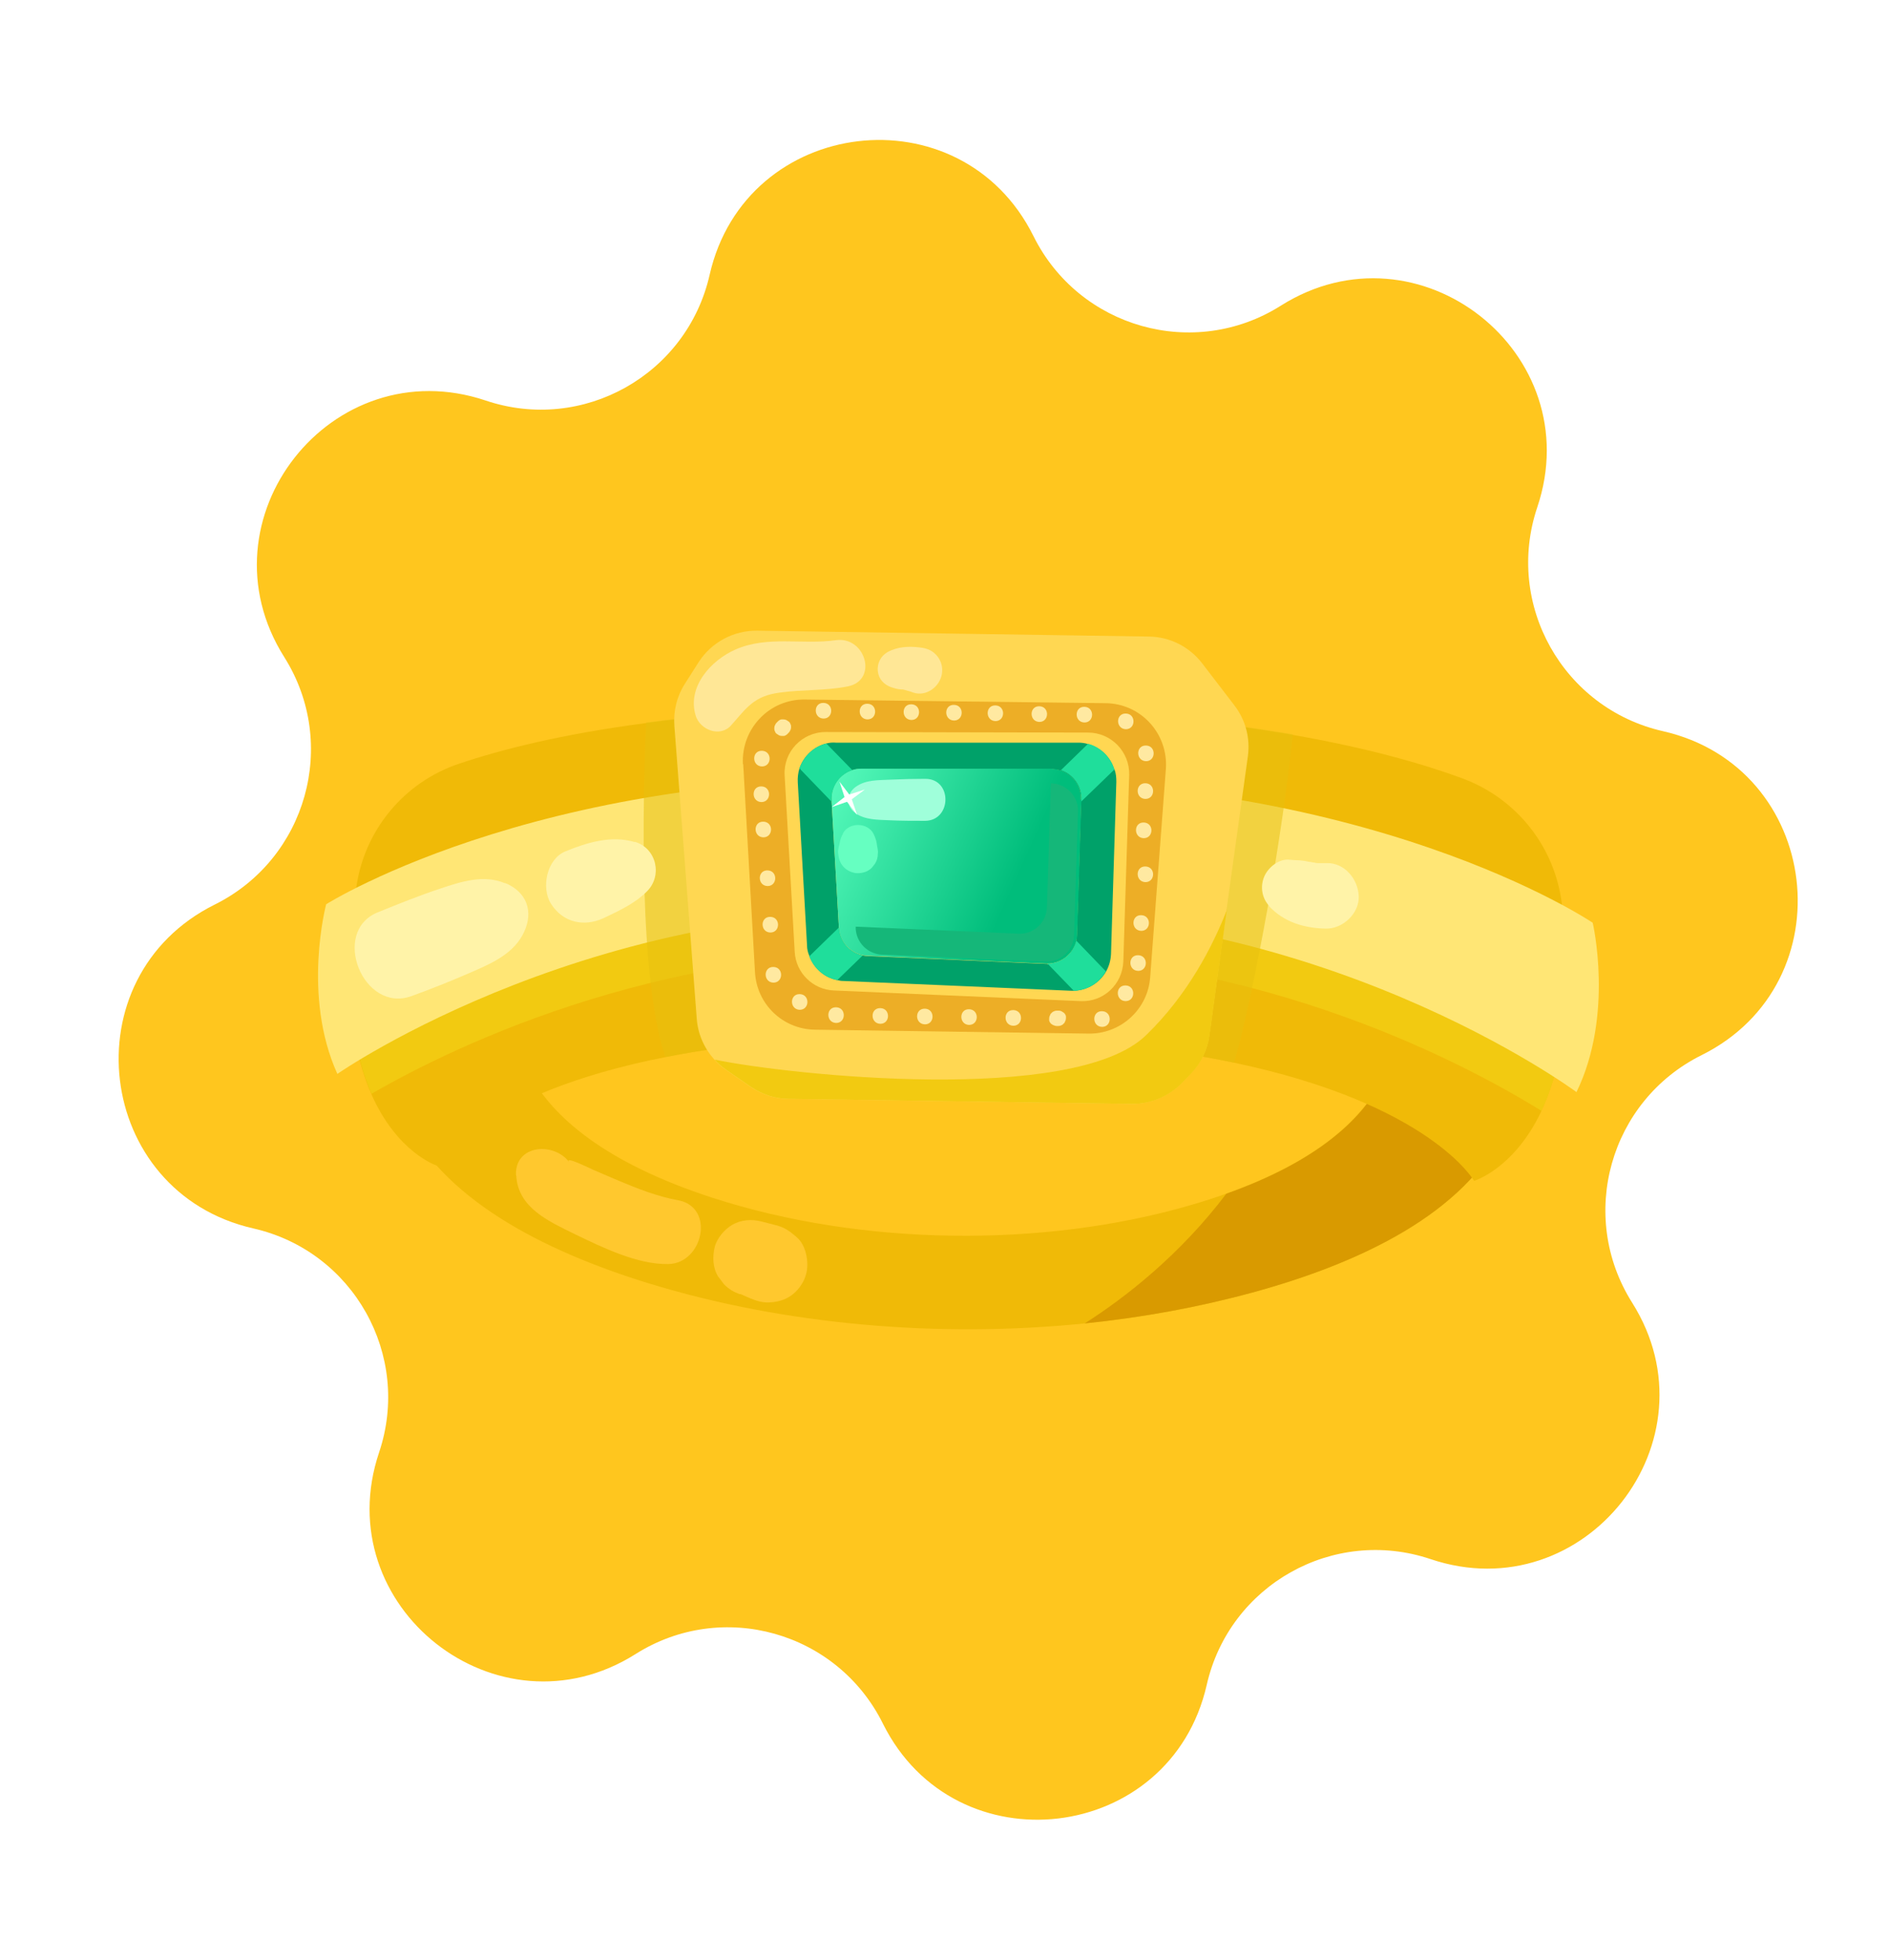 <svg width="27" height="28" viewBox="0 0 27 28" fill="none" xmlns="http://www.w3.org/2000/svg">
<g filter="url(#filter0_d_584_24524)">
<path d="M20.449 22.277C19.06 21.809 17.572 22.645 17.248 24.074C16.732 26.342 13.655 26.71 12.619 24.626C11.967 23.313 10.323 22.849 9.083 23.634C7.115 24.874 4.678 22.957 5.418 20.753C5.886 19.365 5.05 17.877 3.622 17.552C1.354 17.037 0.986 13.96 3.07 12.924C4.382 12.272 4.846 10.627 4.062 9.387C2.822 7.419 4.738 4.983 6.943 5.723C8.331 6.191 9.819 5.355 10.143 3.926C10.659 1.658 13.736 1.29 14.772 3.374C15.424 4.687 17.068 5.151 18.308 4.367C20.277 3.126 22.713 5.043 21.973 7.247C21.505 8.635 22.341 10.123 23.769 10.447C26.038 10.963 26.405 14.04 24.321 15.076C23.009 15.728 22.545 17.372 23.329 18.613C24.569 20.581 22.653 23.017 20.449 22.277Z" fill="#FFC61E"/>
<path d="M21.505 16.14C20.941 17.337 19.44 18.049 17.896 18.469C17.132 18.677 16.328 18.825 15.504 18.909C13.415 19.121 11.211 18.929 9.287 18.341C7.759 17.873 6.282 17.116 5.75 15.904L6.23 14.636L7.379 14.44C7.379 14.44 7.023 16.092 10.191 17.116C12.303 17.8 14.9 17.837 17.028 17.216C17.204 17.164 17.372 17.112 17.524 17.056C20.193 16.108 19.916 14.624 19.916 14.624L21.061 14.852L21.501 16.136L21.505 16.14Z" fill="#F0BA07"/>
<path d="M21.505 16.14C20.941 17.336 19.44 18.049 17.896 18.469C17.132 18.677 16.328 18.825 15.504 18.909C16.088 18.537 16.868 17.928 17.528 17.056C20.197 16.108 19.921 14.624 19.921 14.624L21.065 14.852L21.505 16.136L21.505 16.14Z" fill="#D99A00"/>
<path d="M22.033 15.872C21.641 16.704 21.069 16.872 21.069 16.872C21.069 16.872 20.448 15.776 17.64 15.184C16.632 14.972 15.34 14.824 13.695 14.816L13.668 14.816C11.911 14.772 10.555 14.896 9.511 15.104C6.858 15.624 6.238 16.652 6.238 16.652C6.238 16.652 5.674 16.468 5.306 15.628C5.086 15.124 4.934 14.384 5.022 13.304C5.038 13.104 5.062 12.892 5.094 12.668C5.214 11.852 5.782 11.172 6.562 10.912C7.17 10.707 8.035 10.488 9.235 10.331C10.399 10.175 11.875 10.079 13.736 10.107L13.764 10.107C15.74 10.135 17.28 10.295 18.472 10.499C19.552 10.688 20.345 10.915 20.909 11.124C21.681 11.412 22.229 12.104 22.325 12.924C22.353 13.148 22.369 13.36 22.381 13.56C22.437 14.64 22.265 15.376 22.029 15.876L22.033 15.872Z" fill="#F0BA07"/>
<path d="M22.033 15.872C20.869 15.152 17.732 13.496 13.72 13.644L13.688 13.644C9.679 13.38 6.494 14.944 5.31 15.628C5.09 15.124 4.938 14.384 5.026 13.304C6.038 12.788 9.067 11.495 13.716 11.744L13.748 11.744C18.396 11.632 21.385 13.008 22.385 13.556C22.441 14.636 22.269 15.372 22.033 15.872Z" fill="#F2CA11"/>
<path d="M13.756 11.152C19.549 11.011 22.765 13.184 22.765 13.184C22.765 13.184 23.073 14.5 22.533 15.604C22.533 15.604 18.84 12.864 13.728 13.052L13.7 13.052C8.595 12.716 4.822 15.344 4.822 15.344C4.314 14.224 4.662 12.92 4.662 12.92C4.662 12.92 7.943 10.844 13.728 11.156L13.756 11.156L13.756 11.152Z" fill="#FFE675"/>
<g style="mix-blend-mode:multiply" opacity="0.52">
<path d="M18.476 10.495C18.34 11.888 17.948 14.084 17.64 15.184C16.632 14.972 15.34 14.824 13.696 14.816L13.668 14.816C11.911 14.772 10.555 14.896 9.511 15.104C9.127 13.972 9.187 11.447 9.235 10.323C10.399 10.167 11.875 10.071 13.736 10.099L13.764 10.099C15.74 10.127 17.28 10.287 18.472 10.491L18.476 10.495Z" fill="#E6C010"/>
</g>
<path d="M17.836 10.807L17.532 12.992L17.284 14.796C17.256 15 17.164 15.188 17.024 15.336L16.896 15.468C16.708 15.664 16.444 15.776 16.172 15.772L11.267 15.7C11.075 15.7 10.887 15.636 10.727 15.528L10.379 15.288C10.315 15.244 10.259 15.196 10.211 15.14C10.067 14.98 9.975 14.776 9.959 14.556L9.639 10.371C9.623 10.159 9.675 9.947 9.791 9.767L9.987 9.459C10.171 9.175 10.487 9.007 10.823 9.011L16.42 9.095C16.72 9.099 17 9.239 17.184 9.479L17.644 10.079C17.804 10.287 17.872 10.547 17.836 10.807Z" fill="#FFD752"/>
<path d="M10.623 10.919L10.791 13.888C10.815 14.348 11.191 14.708 11.651 14.712L15.556 14.768C16.02 14.776 16.408 14.42 16.44 13.96L16.664 10.988C16.7 10.483 16.308 10.051 15.8 10.047L11.503 9.995C10.995 9.987 10.591 10.415 10.619 10.919L10.623 10.919Z" fill="#EDAE26"/>
<path d="M11.359 13.6L11.215 11.079C11.195 10.743 11.463 10.459 11.803 10.459L15.552 10.467C15.884 10.467 16.148 10.743 16.14 11.072L16.056 13.736C16.044 14.064 15.772 14.32 15.444 14.304L11.919 14.152C11.619 14.14 11.375 13.9 11.359 13.6Z" fill="#FFD752"/>
<path d="M7.379 16.796C7.403 17.261 7.851 17.453 8.223 17.637C8.615 17.825 9.111 18.069 9.551 18.061C10.051 18.053 10.227 17.244 9.687 17.148C9.399 17.096 9.115 16.984 8.847 16.872C8.727 16.82 8.603 16.768 8.483 16.716C8.443 16.7 8.063 16.508 8.135 16.604C7.923 16.316 7.355 16.348 7.375 16.796L7.379 16.796Z" fill="#FFC82E"/>
<path d="M10.583 18.489C10.715 18.545 10.847 18.617 10.991 18.609C11.087 18.605 11.183 18.585 11.267 18.537C11.371 18.477 11.447 18.385 11.495 18.281C11.535 18.189 11.547 18.097 11.535 17.997C11.523 17.884 11.479 17.756 11.391 17.68C11.299 17.601 11.235 17.549 11.115 17.512C11.091 17.505 11.063 17.5 11.039 17.492C10.987 17.48 10.935 17.465 10.883 17.453C10.747 17.416 10.591 17.428 10.467 17.5C10.355 17.564 10.247 17.692 10.215 17.82C10.183 17.956 10.187 18.113 10.263 18.237C10.291 18.273 10.319 18.309 10.347 18.349C10.415 18.417 10.491 18.465 10.583 18.493L10.583 18.489Z" fill="#FFC82E"/>
<path d="M10.447 10.367C10.675 10.111 10.775 9.943 11.151 9.895C11.475 9.851 11.795 9.871 12.119 9.807C12.555 9.719 12.371 9.087 11.947 9.147C11.467 9.215 10.975 9.079 10.515 9.279C10.159 9.435 9.819 9.815 9.943 10.223C10.003 10.427 10.291 10.543 10.451 10.363L10.447 10.367Z" fill="#FFE796"/>
<path d="M12.739 9.819C12.787 9.835 12.827 9.847 12.883 9.851L12.908 9.851C12.944 9.859 12.94 9.855 12.896 9.851C12.896 9.851 12.96 9.863 12.963 9.867C12.995 9.875 13.024 9.883 13.052 9.895C13.239 9.959 13.435 9.811 13.463 9.627C13.476 9.535 13.456 9.455 13.403 9.383C13.335 9.295 13.255 9.263 13.148 9.251C12.992 9.231 12.823 9.239 12.683 9.319C12.587 9.375 12.535 9.479 12.547 9.591C12.559 9.703 12.635 9.783 12.739 9.819Z" fill="#FFE796"/>
<path d="M11.255 10.487L11.271 10.471C11.271 10.471 11.291 10.451 11.295 10.435C11.303 10.423 11.307 10.407 11.307 10.391C11.307 10.375 11.307 10.363 11.299 10.347C11.295 10.335 11.287 10.319 11.275 10.311C11.267 10.307 11.259 10.299 11.251 10.295C11.235 10.283 11.215 10.279 11.195 10.279C11.187 10.279 11.175 10.279 11.167 10.279C11.147 10.283 11.131 10.295 11.119 10.307L11.103 10.323C11.103 10.323 11.083 10.343 11.079 10.359C11.071 10.371 11.067 10.387 11.067 10.403C11.067 10.419 11.067 10.431 11.075 10.447C11.079 10.459 11.087 10.475 11.099 10.483C11.107 10.487 11.115 10.495 11.123 10.499C11.139 10.511 11.159 10.515 11.179 10.515C11.187 10.515 11.199 10.515 11.207 10.515C11.227 10.511 11.243 10.499 11.255 10.487Z" fill="#FFE9A1"/>
<path d="M11.771 10.267C11.915 10.267 11.919 10.047 11.771 10.043C11.623 10.039 11.623 10.263 11.771 10.267Z" fill="#FFE9A1"/>
<path d="M12.399 10.279C12.543 10.279 12.547 10.059 12.399 10.055C12.251 10.051 12.251 10.275 12.399 10.279Z" fill="#FFE9A1"/>
<path d="M13.027 10.287C13.171 10.287 13.175 10.067 13.027 10.063C12.879 10.059 12.879 10.283 13.027 10.287Z" fill="#FFE9A1"/>
<path d="M13.636 10.295C13.78 10.295 13.784 10.075 13.636 10.071C13.488 10.067 13.488 10.291 13.636 10.295Z" fill="#FFE9A1"/>
<path d="M14.228 10.303C14.372 10.303 14.376 10.083 14.228 10.079C14.08 10.075 14.08 10.299 14.228 10.303Z" fill="#FFE9A1"/>
<path d="M14.856 10.315C15 10.315 15.004 10.095 14.856 10.091C14.708 10.087 14.708 10.311 14.856 10.315Z" fill="#FFE9A1"/>
<path d="M15.5 10.323C15.644 10.323 15.648 10.103 15.5 10.099C15.352 10.095 15.352 10.319 15.5 10.323Z" fill="#FFE9A1"/>
<path d="M16.092 10.419C16.236 10.419 16.24 10.199 16.092 10.195C15.944 10.191 15.944 10.415 16.092 10.419Z" fill="#FFE9A1"/>
<path d="M16.38 10.876C16.524 10.876 16.528 10.655 16.38 10.652C16.232 10.648 16.232 10.871 16.38 10.876Z" fill="#FFE9A1"/>
<path d="M16.372 11.415C16.516 11.415 16.52 11.195 16.372 11.191C16.224 11.188 16.224 11.412 16.372 11.415Z" fill="#FFE9A1"/>
<path d="M16.348 11.976C16.492 11.976 16.496 11.756 16.348 11.752C16.2 11.748 16.2 11.972 16.348 11.976Z" fill="#FFE9A1"/>
<path d="M16.372 12.604C16.516 12.604 16.52 12.384 16.372 12.38C16.224 12.376 16.224 12.6 16.372 12.604Z" fill="#FFE9A1"/>
<path d="M16.312 13.3C16.456 13.3 16.46 13.08 16.312 13.076C16.164 13.072 16.164 13.296 16.312 13.3Z" fill="#FFE9A1"/>
<path d="M16.268 13.872C16.412 13.872 16.416 13.652 16.268 13.648C16.12 13.644 16.12 13.868 16.268 13.872Z" fill="#FFE9A1"/>
<path d="M16.088 14.304C16.232 14.304 16.236 14.084 16.088 14.08C15.94 14.076 15.94 14.3 16.088 14.304Z" fill="#FFE9A1"/>
<path d="M15.752 14.672C15.896 14.672 15.9 14.452 15.752 14.448C15.604 14.444 15.604 14.668 15.752 14.672Z" fill="#FFE9A1"/>
<path d="M15.128 14.44L15.112 14.44C15.112 14.44 15.084 14.44 15.068 14.448C15.056 14.452 15.04 14.46 15.032 14.472C15.02 14.48 15.012 14.492 15.008 14.508C15 14.52 14.996 14.536 14.996 14.552C14.996 14.56 14.996 14.572 14.996 14.58C15 14.6 15.012 14.616 15.024 14.628L15.048 14.644C15.048 14.644 15.084 14.66 15.104 14.66L15.12 14.66C15.12 14.66 15.148 14.66 15.164 14.652C15.176 14.648 15.192 14.64 15.2 14.628C15.212 14.62 15.22 14.608 15.224 14.592C15.232 14.58 15.236 14.564 15.236 14.548C15.236 14.54 15.236 14.528 15.236 14.52C15.232 14.5 15.22 14.484 15.208 14.472C15.2 14.468 15.192 14.46 15.184 14.456C15.168 14.444 15.148 14.44 15.128 14.44Z" fill="#FFE9A1"/>
<path d="M14.484 14.656C14.628 14.656 14.632 14.436 14.484 14.432C14.336 14.428 14.336 14.652 14.484 14.656Z" fill="#FFE9A1"/>
<path d="M13.22 14.636C13.364 14.636 13.367 14.416 13.22 14.412C13.071 14.408 13.071 14.632 13.22 14.636Z" fill="#FFE9A1"/>
<path d="M13.851 14.644C13.996 14.644 14 14.424 13.851 14.42C13.704 14.416 13.704 14.64 13.851 14.644Z" fill="#FFE9A1"/>
<path d="M12.583 14.628C12.727 14.628 12.731 14.408 12.583 14.404C12.435 14.4 12.435 14.624 12.583 14.628Z" fill="#FFE9A1"/>
<path d="M11.951 14.616C12.095 14.616 12.099 14.396 11.951 14.392C11.803 14.388 11.803 14.612 11.951 14.616Z" fill="#FFE9A1"/>
<path d="M11.431 14.428C11.575 14.428 11.579 14.208 11.431 14.204C11.283 14.2 11.283 14.424 11.431 14.428Z" fill="#FFE9A1"/>
<path d="M11.055 14.04C11.199 14.04 11.203 13.82 11.055 13.816C10.907 13.812 10.907 14.036 11.055 14.04Z" fill="#FFE9A1"/>
<path d="M11.011 13.324C11.155 13.324 11.159 13.104 11.011 13.1C10.863 13.096 10.863 13.32 11.011 13.324Z" fill="#FFE9A1"/>
<path d="M10.971 12.66C11.115 12.66 11.119 12.44 10.971 12.436C10.823 12.432 10.823 12.656 10.971 12.66Z" fill="#FFE9A1"/>
<path d="M10.911 11.964C11.055 11.964 11.059 11.744 10.911 11.74C10.763 11.736 10.763 11.96 10.911 11.964Z" fill="#FFE9A1"/>
<path d="M10.883 11.46C11.027 11.46 11.031 11.24 10.883 11.236C10.735 11.232 10.735 11.456 10.883 11.46Z" fill="#FFE9A1"/>
<path d="M10.891 10.951C11.035 10.951 11.039 10.732 10.891 10.727C10.743 10.723 10.743 10.947 10.891 10.951Z" fill="#FFE9A1"/>
<path d="M9.075 12.032C8.739 11.932 8.395 12.036 8.083 12.164C7.815 12.272 7.731 12.684 7.875 12.912C8.043 13.18 8.343 13.248 8.623 13.12C8.843 13.016 9.079 12.908 9.251 12.732C9.471 12.508 9.383 12.12 9.075 12.028L9.075 12.032Z" fill="#FFF3A8"/>
<path d="M7.219 12.62C6.915 12.492 6.59 12.596 6.294 12.696C5.99 12.796 5.694 12.916 5.398 13.036C4.722 13.312 5.19 14.484 5.882 14.232C6.182 14.124 6.478 14.004 6.771 13.876C7.055 13.752 7.355 13.612 7.491 13.316C7.631 13.016 7.523 12.74 7.219 12.616L7.219 12.62Z" fill="#FFF3A8"/>
<path d="M18.14 12.948C18.352 13.176 18.64 13.26 18.944 13.268C19.188 13.276 19.428 13.056 19.421 12.808C19.413 12.564 19.22 12.324 18.96 12.332C18.912 12.332 18.864 12.332 18.816 12.332C18.764 12.324 18.768 12.328 18.832 12.332C18.7 12.312 18.668 12.308 18.736 12.316C18.772 12.324 18.768 12.32 18.724 12.316C18.672 12.304 18.624 12.296 18.572 12.292C18.528 12.292 18.484 12.288 18.436 12.284C18.284 12.264 18.128 12.392 18.072 12.52C18.008 12.668 18.036 12.836 18.148 12.952L18.14 12.948Z" fill="#FFF3A8"/>
<path d="M17.536 12.992L17.288 14.796C17.26 15 17.168 15.188 17.028 15.336L16.9 15.468C16.712 15.664 16.448 15.776 16.176 15.772L11.271 15.7C11.079 15.7 10.891 15.636 10.731 15.528L10.383 15.288C10.319 15.244 10.263 15.196 10.215 15.14C11.275 15.36 15.348 15.792 16.38 14.792C16.98 14.212 17.336 13.516 17.54 12.992L17.536 12.992Z" fill="#F2CA11"/>
<path d="M15.928 10.999C15.876 10.819 15.732 10.68 15.552 10.632C15.508 10.616 15.46 10.611 15.412 10.611L11.947 10.611C11.899 10.607 11.855 10.611 11.811 10.623C11.631 10.668 11.487 10.803 11.427 10.979C11.407 11.043 11.399 11.111 11.403 11.18L11.535 13.504C11.535 13.56 11.547 13.612 11.571 13.664C11.635 13.836 11.787 13.972 11.971 14.004C11.999 14.012 12.023 14.016 12.055 14.016L15.312 14.156L15.352 14.156C15.548 14.148 15.72 14.04 15.812 13.876C15.852 13.804 15.876 13.72 15.88 13.632L15.956 11.171C15.956 11.111 15.952 11.056 15.932 10.999L15.928 10.999ZM14.972 13.772L14.952 13.772L12.399 13.66C12.379 13.66 12.355 13.656 12.335 13.652C12.147 13.616 12.003 13.456 11.991 13.26L11.887 11.46L11.887 11.436C11.875 11.236 12.003 11.063 12.179 11.008C12.223 10.992 12.263 10.988 12.311 10.988L15.028 10.988C15.076 10.992 15.12 10.999 15.16 11.011C15.336 11.072 15.46 11.236 15.452 11.432L15.452 11.46L15.392 13.364C15.392 13.392 15.388 13.42 15.38 13.448C15.336 13.636 15.164 13.776 14.968 13.776L14.972 13.772Z" fill="#00A169"/>
<path d="M15.456 11.424L15.456 11.452L15.396 13.356C15.396 13.384 15.392 13.412 15.384 13.44C15.34 13.628 15.168 13.768 14.972 13.768L14.952 13.768L12.399 13.656C12.379 13.656 12.355 13.652 12.335 13.648C12.147 13.612 12.003 13.452 11.991 13.256L11.887 11.456L11.887 11.432C11.875 11.232 12.003 11.059 12.179 11.004C12.223 10.988 12.263 10.983 12.311 10.983L15.028 10.983C15.076 10.988 15.12 10.995 15.16 11.008C15.336 11.068 15.46 11.232 15.452 11.428L15.456 11.424Z" fill="url(#paint0_linear_584_24524)"/>
<path d="M11.887 11.432L11.887 11.456L11.427 10.979C11.487 10.803 11.631 10.667 11.811 10.623L12.183 11.004C12.007 11.059 11.879 11.232 11.887 11.432Z" fill="#1FDE9B"/>
<path d="M15.928 10.995L15.456 11.451L15.456 11.424C15.464 11.232 15.34 11.063 15.164 11.004L15.552 10.627C15.732 10.675 15.872 10.815 15.928 10.995Z" fill="#1FDE9B"/>
<path d="M12.335 13.648L11.967 14.004C11.783 13.968 11.631 13.836 11.567 13.664L11.991 13.252C12.003 13.456 12.147 13.616 12.335 13.652L12.335 13.648Z" fill="#1FDE9B"/>
<path d="M15.808 13.876C15.716 14.04 15.544 14.152 15.348 14.156L14.972 13.768C15.172 13.768 15.34 13.628 15.384 13.44L15.804 13.876L15.808 13.876Z" fill="#1FDE9B"/>
<path d="M12.227 11.62C12.371 11.716 12.543 11.712 12.711 11.72C12.879 11.728 13.051 11.728 13.22 11.728C13.604 11.728 13.616 11.128 13.227 11.128C13.059 11.128 12.887 11.132 12.719 11.14C12.555 11.148 12.375 11.14 12.235 11.24C12.095 11.336 12.087 11.524 12.231 11.62L12.227 11.62Z" fill="#9FFFDA"/>
<path d="M12.051 11.908C12.027 11.948 12.011 11.992 12.003 12.036C11.995 12.084 11.975 12.136 11.979 12.184C11.987 12.264 12.003 12.328 12.059 12.388C12.107 12.44 12.187 12.476 12.259 12.476C12.335 12.476 12.411 12.452 12.463 12.396C12.479 12.376 12.495 12.356 12.507 12.34C12.535 12.296 12.547 12.248 12.547 12.196C12.555 12.148 12.535 12.096 12.531 12.048C12.523 12 12.507 11.96 12.487 11.916C12.403 11.748 12.135 11.744 12.047 11.908L12.051 11.908Z" fill="#66FFC1"/>
<path d="M15.02 11.196L14.964 12.964C14.956 13.18 14.776 13.352 14.556 13.34L12.231 13.24L12.231 13.272C12.243 13.472 12.407 13.632 12.607 13.64L14.944 13.74C15.16 13.748 15.344 13.58 15.352 13.364L15.408 11.596C15.416 11.376 15.24 11.196 15.02 11.192L15.02 11.196Z" fill="#15B779"/>
<path d="M11.999 11.168L12.139 11.352L12.363 11.28L12.175 11.42L12.251 11.644L12.107 11.456L11.887 11.532L12.071 11.388L11.999 11.168Z" fill="white"/>
</g>
<defs>
<filter id="filter0_d_584_24524" x="0.487" y="0.792" width="26.416" height="26.416" filterUnits="userSpaceOnUse" color-interpolation-filters="sRGB">
<feFlood flood-opacity="0" result="BackgroundImageFix"/>
<feColorMatrix in="SourceAlpha" type="matrix" values="0 0 0 0 0 0 0 0 0 0 0 0 0 0 0 0 0 0 127 0" result="hardAlpha"/>
<feOffset/>
<feGaussianBlur stdDeviation="0.604"/>
<feColorMatrix type="matrix" values="0 0 0 0 0.949 0 0 0 0 0.855 0 0 0 0 0.188 0 0 0 0.75 0"/>
<feBlend mode="normal" in2="BackgroundImageFix" result="effect1_dropShadow_584_24524"/>
<feBlend mode="normal" in="SourceGraphic" in2="effect1_dropShadow_584_24524" result="shape"/>
</filter>
<linearGradient id="paint0_linear_584_24524" x1="11.818" y1="11.417" x2="14.509" y2="12.625" gradientUnits="userSpaceOnUse">
<stop stop-color="#55F9BA"/>
<stop offset="1" stop-color="#00BD7B"/>
</linearGradient>
</defs>
</svg>
